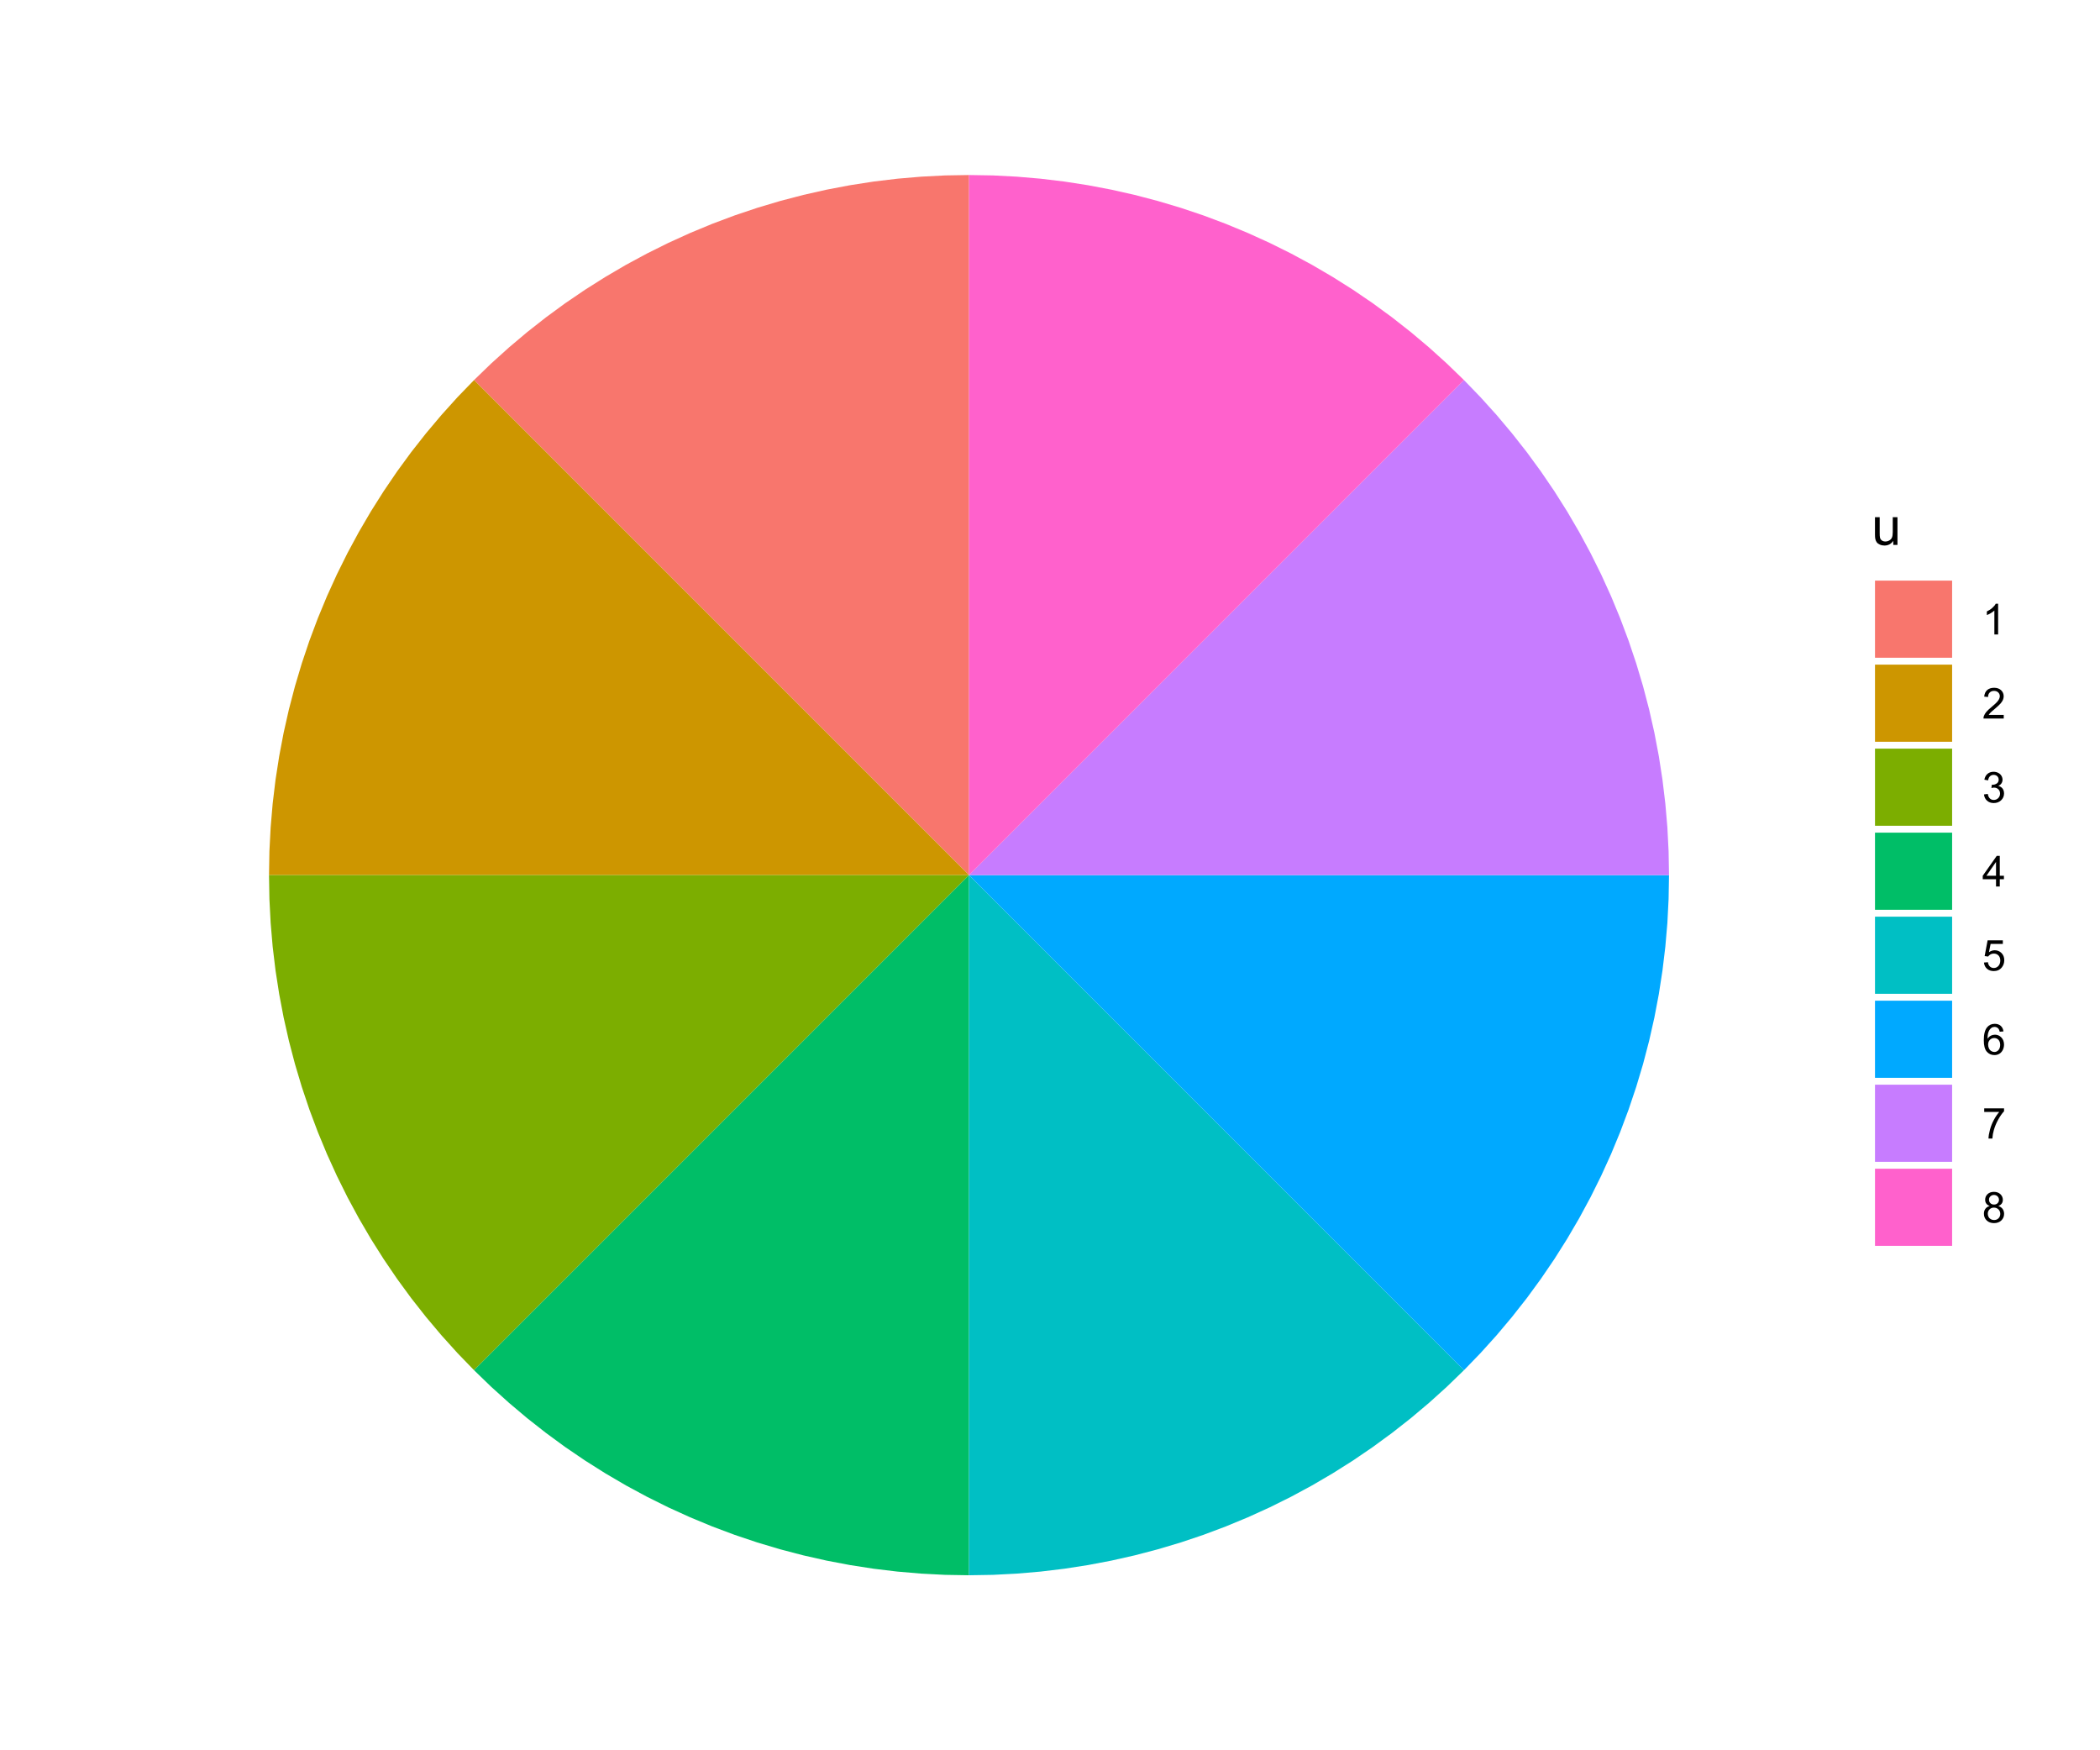 <?xml version="1.0" encoding="UTF-8"?>
<svg xmlns="http://www.w3.org/2000/svg" xmlns:xlink="http://www.w3.org/1999/xlink" width="432pt" height="360pt" viewBox="0 0 432 360" version="1.1">
<defs>
<g>
<symbol overflow="visible" id="glyph0-0">
<path style="stroke:none;" d="M 1.375 0 L 1.375 -6.875 L 6.875 -6.875 L 6.875 0 Z M 1.547 -0.172 L 6.703 -0.172 L 6.703 -6.703 L 1.547 -6.703 Z M 1.547 -0.172 "/>
</symbol>
<symbol overflow="visible" id="glyph0-1">
<path style="stroke:none;" d="M 4.465 0 L 4.465 -0.836 C 4.02 -0.191 3.414 0.129 2.652 0.129 C 2.312 0.129 2 0.066 1.711 -0.062 C 1.418 -0.191 1.199 -0.355 1.059 -0.551 C 0.914 -0.746 0.816 -0.984 0.762 -1.266 C 0.723 -1.453 0.703 -1.754 0.703 -2.172 L 0.703 -5.703 L 1.672 -5.703 L 1.672 -2.539 C 1.668 -2.031 1.688 -1.691 1.73 -1.52 C 1.785 -1.262 1.914 -1.062 2.113 -0.922 C 2.309 -0.773 2.555 -0.703 2.848 -0.703 C 3.137 -0.703 3.406 -0.777 3.66 -0.926 C 3.914 -1.074 4.094 -1.273 4.199 -1.531 C 4.305 -1.785 4.359 -2.16 4.359 -2.648 L 4.359 -5.703 L 5.328 -5.703 L 5.328 0 Z M 4.465 0 "/>
</symbol>
<symbol overflow="visible" id="glyph1-0">
<path style="stroke:none;" d="M 1.102 0 L 1.102 -5.5 L 5.5 -5.5 L 5.5 0 Z M 1.238 -0.137 L 5.363 -0.137 L 5.363 -5.363 L 1.238 -5.363 Z M 1.238 -0.137 "/>
</symbol>
<symbol overflow="visible" id="glyph1-1">
<path style="stroke:none;" d="M 3.277 0 L 2.504 0 L 2.504 -4.93 C 2.316 -4.75 2.074 -4.574 1.773 -4.395 C 1.469 -4.215 1.195 -4.082 0.957 -3.996 L 0.957 -4.742 C 1.387 -4.941 1.766 -5.188 2.09 -5.48 C 2.414 -5.77 2.645 -6.051 2.781 -6.324 L 3.277 -6.324 Z M 3.277 0 "/>
</symbol>
<symbol overflow="visible" id="glyph1-2">
<path style="stroke:none;" d="M 4.43 -0.742 L 4.43 0 L 0.266 0 C 0.258 -0.188 0.289 -0.367 0.355 -0.539 C 0.461 -0.82 0.629 -1.098 0.863 -1.375 C 1.094 -1.648 1.434 -1.965 1.879 -2.328 C 2.562 -2.887 3.023 -3.332 3.266 -3.664 C 3.5 -3.988 3.621 -4.301 3.625 -4.594 C 3.621 -4.898 3.512 -5.156 3.297 -5.367 C 3.074 -5.578 2.789 -5.684 2.441 -5.684 C 2.066 -5.684 1.77 -5.57 1.547 -5.348 C 1.32 -5.125 1.207 -4.816 1.207 -4.422 L 0.414 -4.504 C 0.465 -5.094 0.668 -5.543 1.027 -5.855 C 1.379 -6.164 1.855 -6.32 2.457 -6.324 C 3.059 -6.32 3.539 -6.152 3.891 -5.82 C 4.242 -5.484 4.418 -5.07 4.422 -4.578 C 4.418 -4.32 4.367 -4.074 4.266 -3.832 C 4.164 -3.59 3.992 -3.332 3.754 -3.062 C 3.512 -2.793 3.113 -2.426 2.562 -1.957 C 2.094 -1.566 1.797 -1.301 1.664 -1.16 C 1.531 -1.02 1.422 -0.879 1.34 -0.742 Z M 4.43 -0.742 "/>
</symbol>
<symbol overflow="visible" id="glyph1-3">
<path style="stroke:none;" d="M 0.371 -1.664 L 1.145 -1.766 C 1.23 -1.324 1.383 -1.008 1.598 -0.816 C 1.809 -0.621 2.066 -0.527 2.375 -0.527 C 2.734 -0.527 3.043 -0.652 3.297 -0.906 C 3.547 -1.156 3.672 -1.469 3.676 -1.844 C 3.672 -2.195 3.555 -2.488 3.324 -2.719 C 3.09 -2.949 2.797 -3.062 2.441 -3.066 C 2.293 -3.062 2.109 -3.035 1.895 -2.98 L 1.98 -3.66 C 2.031 -3.652 2.07 -3.648 2.105 -3.652 C 2.434 -3.648 2.73 -3.734 2.996 -3.91 C 3.254 -4.078 3.387 -4.344 3.391 -4.703 C 3.387 -4.984 3.289 -5.219 3.102 -5.406 C 2.906 -5.59 2.66 -5.684 2.359 -5.688 C 2.055 -5.684 1.805 -5.59 1.605 -5.402 C 1.402 -5.215 1.273 -4.93 1.219 -4.555 L 0.445 -4.691 C 0.539 -5.207 0.754 -5.609 1.09 -5.895 C 1.426 -6.18 1.844 -6.32 2.344 -6.324 C 2.688 -6.32 3.004 -6.246 3.293 -6.102 C 3.582 -5.953 3.801 -5.754 3.953 -5.5 C 4.105 -5.242 4.184 -4.973 4.184 -4.688 C 4.184 -4.414 4.109 -4.164 3.965 -3.945 C 3.816 -3.719 3.602 -3.543 3.316 -3.41 C 3.688 -3.324 3.977 -3.145 4.184 -2.875 C 4.391 -2.602 4.492 -2.262 4.496 -1.859 C 4.492 -1.305 4.293 -0.84 3.895 -0.461 C 3.492 -0.078 2.984 0.109 2.371 0.113 C 1.816 0.109 1.355 -0.051 0.992 -0.379 C 0.625 -0.707 0.418 -1.137 0.371 -1.664 Z M 0.371 -1.664 "/>
</symbol>
<symbol overflow="visible" id="glyph1-4">
<path style="stroke:none;" d="M 2.844 0 L 2.844 -1.508 L 0.113 -1.508 L 0.113 -2.219 L 2.988 -6.301 L 3.617 -6.301 L 3.617 -2.219 L 4.469 -2.219 L 4.469 -1.508 L 3.617 -1.508 L 3.617 0 Z M 2.844 -2.219 L 2.844 -5.059 L 0.871 -2.219 Z M 2.844 -2.219 "/>
</symbol>
<symbol overflow="visible" id="glyph1-5">
<path style="stroke:none;" d="M 0.367 -1.648 L 1.176 -1.719 C 1.234 -1.32 1.375 -1.023 1.594 -0.824 C 1.812 -0.625 2.078 -0.527 2.391 -0.527 C 2.762 -0.527 3.074 -0.668 3.336 -0.949 C 3.59 -1.23 3.719 -1.602 3.723 -2.066 C 3.719 -2.504 3.594 -2.852 3.348 -3.109 C 3.098 -3.363 2.773 -3.492 2.375 -3.492 C 2.125 -3.492 1.902 -3.434 1.703 -3.32 C 1.5 -3.207 1.344 -3.062 1.23 -2.883 L 0.504 -2.977 L 1.113 -6.215 L 4.246 -6.215 L 4.246 -5.473 L 1.73 -5.473 L 1.391 -3.781 C 1.766 -4.039 2.164 -4.172 2.582 -4.176 C 3.129 -4.172 3.594 -3.98 3.973 -3.605 C 4.352 -3.223 4.539 -2.734 4.543 -2.137 C 4.539 -1.562 4.375 -1.07 4.043 -0.656 C 3.637 -0.148 3.086 0.105 2.391 0.109 C 1.816 0.105 1.348 -0.051 0.984 -0.371 C 0.621 -0.691 0.414 -1.117 0.367 -1.648 Z M 0.367 -1.648 "/>
</symbol>
<symbol overflow="visible" id="glyph1-6">
<path style="stroke:none;" d="M 4.379 -4.758 L 3.609 -4.695 C 3.539 -4.996 3.441 -5.219 3.316 -5.359 C 3.105 -5.574 2.848 -5.684 2.543 -5.688 C 2.297 -5.684 2.078 -5.617 1.895 -5.484 C 1.648 -5.305 1.457 -5.043 1.32 -4.703 C 1.176 -4.363 1.105 -3.879 1.102 -3.25 C 1.285 -3.531 1.512 -3.742 1.781 -3.879 C 2.051 -4.016 2.332 -4.082 2.629 -4.086 C 3.141 -4.082 3.578 -3.895 3.945 -3.516 C 4.305 -3.137 4.488 -2.645 4.492 -2.047 C 4.488 -1.648 4.402 -1.281 4.234 -0.941 C 4.062 -0.602 3.828 -0.34 3.531 -0.16 C 3.23 0.02 2.895 0.105 2.52 0.109 C 1.871 0.105 1.344 -0.129 0.941 -0.602 C 0.531 -1.074 0.328 -1.855 0.332 -2.949 C 0.328 -4.16 0.551 -5.047 1.004 -5.602 C 1.395 -6.082 1.926 -6.32 2.59 -6.324 C 3.086 -6.32 3.492 -6.184 3.809 -5.906 C 4.125 -5.629 4.312 -5.246 4.379 -4.758 Z M 1.219 -2.039 C 1.219 -1.773 1.273 -1.516 1.387 -1.273 C 1.5 -1.027 1.66 -0.844 1.863 -0.719 C 2.066 -0.59 2.277 -0.527 2.504 -0.527 C 2.828 -0.527 3.109 -0.656 3.348 -0.922 C 3.578 -1.184 3.695 -1.543 3.699 -2 C 3.695 -2.43 3.582 -2.773 3.352 -3.027 C 3.117 -3.273 2.824 -3.398 2.477 -3.402 C 2.121 -3.398 1.824 -3.273 1.582 -3.027 C 1.34 -2.773 1.219 -2.445 1.219 -2.039 Z M 1.219 -2.039 "/>
</symbol>
<symbol overflow="visible" id="glyph1-7">
<path style="stroke:none;" d="M 0.418 -5.473 L 0.418 -6.219 L 4.496 -6.219 L 4.496 -5.617 C 4.09 -5.188 3.691 -4.621 3.301 -3.914 C 2.902 -3.203 2.602 -2.473 2.391 -1.73 C 2.234 -1.199 2.133 -0.625 2.094 0 L 1.297 0 C 1.305 -0.492 1.402 -1.09 1.59 -1.793 C 1.773 -2.496 2.043 -3.172 2.391 -3.824 C 2.738 -4.477 3.109 -5.027 3.504 -5.473 Z M 0.418 -5.473 "/>
</symbol>
<symbol overflow="visible" id="glyph1-8">
<path style="stroke:none;" d="M 1.555 -3.418 C 1.23 -3.531 0.992 -3.699 0.84 -3.918 C 0.684 -4.133 0.609 -4.395 0.609 -4.699 C 0.609 -5.156 0.773 -5.539 1.102 -5.855 C 1.43 -6.164 1.867 -6.32 2.418 -6.324 C 2.969 -6.32 3.41 -6.16 3.746 -5.844 C 4.078 -5.523 4.246 -5.137 4.25 -4.68 C 4.246 -4.387 4.172 -4.133 4.02 -3.918 C 3.863 -3.699 3.629 -3.531 3.32 -3.418 C 3.707 -3.285 4 -3.082 4.203 -2.805 C 4.402 -2.52 4.504 -2.184 4.508 -1.801 C 4.504 -1.258 4.312 -0.805 3.934 -0.441 C 3.551 -0.074 3.051 0.105 2.434 0.109 C 1.809 0.105 1.309 -0.074 0.926 -0.441 C 0.543 -0.809 0.352 -1.27 0.355 -1.82 C 0.352 -2.23 0.457 -2.574 0.668 -2.852 C 0.875 -3.125 1.168 -3.312 1.555 -3.418 Z M 1.402 -4.727 C 1.398 -4.426 1.496 -4.184 1.688 -3.996 C 1.879 -3.805 2.129 -3.707 2.438 -3.711 C 2.734 -3.707 2.977 -3.801 3.168 -3.992 C 3.355 -4.176 3.449 -4.406 3.453 -4.684 C 3.449 -4.965 3.352 -5.203 3.16 -5.398 C 2.961 -5.586 2.719 -5.684 2.43 -5.688 C 2.129 -5.684 1.883 -5.59 1.691 -5.402 C 1.496 -5.215 1.398 -4.988 1.402 -4.727 Z M 1.152 -1.816 C 1.148 -1.598 1.199 -1.383 1.309 -1.176 C 1.41 -0.969 1.566 -0.809 1.773 -0.695 C 1.98 -0.582 2.203 -0.527 2.441 -0.527 C 2.809 -0.527 3.113 -0.645 3.355 -0.883 C 3.594 -1.121 3.715 -1.426 3.719 -1.793 C 3.715 -2.164 3.59 -2.469 3.344 -2.715 C 3.094 -2.957 2.785 -3.082 2.414 -3.082 C 2.051 -3.082 1.75 -2.961 1.512 -2.719 C 1.27 -2.477 1.148 -2.176 1.152 -1.816 Z M 1.152 -1.816 "/>
</symbol>
</g>
</defs>
<g id="surface6692">
<rect x="0" y="0" width="432" height="360" style="fill:rgb(100%,100%,100%);fill-opacity:1;stroke:none;"/>
<path style=" stroke:none;fill-rule:nonzero;fill:rgb(97.255%,46.275%,42.745%);fill-opacity:1;" d="M 199.34 180 L 199.34 36 L 194.422 36.082 L 189.512 36.336 L 184.613 36.754 L 179.73 37.34 L 174.871 38.094 L 170.039 39.012 L 165.246 40.094 L 160.488 41.34 L 155.777 42.746 L 151.117 44.312 L 146.512 46.039 L 141.969 47.922 L 137.492 49.957 L 133.09 52.145 L 128.762 54.48 L 124.52 56.965 L 120.363 59.59 L 116.297 62.355 L 112.328 65.262 L 108.461 68.297 L 104.703 71.465 L 101.051 74.758 L 97.516 78.176 L 104.539 85.199 L 108.047 88.711 L 111.559 92.223 L 115.07 95.73 L 129.117 109.777 L 132.625 113.289 L 136.137 116.801 L 139.648 120.309 L 153.695 134.355 L 157.203 137.867 L 160.715 141.379 L 164.227 144.887 L 178.273 158.934 L 181.781 162.445 L 185.293 165.957 L 188.805 169.465 Z M 199.34 180 "/>
<path style=" stroke:none;fill-rule:nonzero;fill:rgb(80.392%,58.824%,0%);fill-opacity:1;" d="M 199.34 180 L 188.805 169.465 L 185.293 165.957 L 181.781 162.445 L 178.273 158.934 L 164.227 144.887 L 160.715 141.379 L 157.203 137.867 L 153.695 134.355 L 139.648 120.309 L 136.137 116.801 L 132.625 113.289 L 129.117 109.777 L 115.07 95.73 L 111.559 92.223 L 108.047 88.711 L 104.539 85.199 L 97.516 78.176 L 94.098 81.711 L 90.805 85.363 L 87.637 89.125 L 84.598 92.988 L 81.695 96.957 L 78.93 101.023 L 76.301 105.18 L 73.82 109.426 L 71.484 113.75 L 69.297 118.156 L 67.262 122.629 L 65.379 127.172 L 63.652 131.777 L 62.086 136.438 L 60.68 141.148 L 59.434 145.906 L 58.352 150.703 L 57.434 155.531 L 56.68 160.391 L 56.094 165.273 L 55.676 170.172 L 55.422 175.082 L 55.34 180 Z M 199.34 180 "/>
<path style=" stroke:none;fill-rule:nonzero;fill:rgb(48.627%,68.235%,0%);fill-opacity:1;" d="M 199.34 180 L 55.34 180 L 55.422 184.918 L 55.676 189.828 L 56.094 194.727 L 56.68 199.609 L 57.434 204.469 L 58.352 209.297 L 59.434 214.094 L 60.68 218.852 L 62.086 223.562 L 63.652 228.223 L 65.379 232.828 L 67.262 237.371 L 69.297 241.844 L 71.484 246.25 L 73.82 250.574 L 76.301 254.82 L 78.93 258.977 L 81.695 263.043 L 84.598 267.012 L 87.637 270.875 L 90.805 274.637 L 94.098 278.289 L 97.516 281.824 L 104.539 274.801 L 108.047 271.289 L 111.559 267.777 L 115.07 264.27 L 129.117 250.223 L 132.625 246.711 L 136.137 243.199 L 139.648 239.691 L 153.695 225.645 L 157.203 222.133 L 160.715 218.621 L 164.227 215.113 L 178.273 201.066 L 181.781 197.555 L 185.293 194.043 L 188.805 190.535 Z M 199.34 180 "/>
<path style=" stroke:none;fill-rule:nonzero;fill:rgb(0%,74.51%,40.392%);fill-opacity:1;" d="M 199.34 180 L 188.805 190.535 L 185.293 194.043 L 181.781 197.555 L 178.273 201.066 L 164.227 215.113 L 160.715 218.621 L 157.203 222.133 L 153.695 225.645 L 139.648 239.691 L 136.137 243.199 L 132.625 246.711 L 129.117 250.223 L 115.07 264.27 L 111.559 267.777 L 108.047 271.289 L 104.539 274.801 L 97.516 281.824 L 101.051 285.242 L 104.703 288.535 L 108.461 291.703 L 112.328 294.738 L 116.297 297.645 L 120.363 300.41 L 124.52 303.035 L 128.762 305.52 L 133.09 307.855 L 137.492 310.043 L 141.969 312.078 L 146.512 313.961 L 151.117 315.688 L 155.777 317.254 L 160.488 318.66 L 165.246 319.906 L 170.039 320.988 L 174.871 321.906 L 179.73 322.66 L 184.613 323.246 L 189.512 323.664 L 194.422 323.918 L 199.34 324 Z M 199.34 180 "/>
<path style=" stroke:none;fill-rule:nonzero;fill:rgb(0%,74.902%,76.863%);fill-opacity:1;" d="M 199.34 180 L 199.34 324 L 204.254 323.918 L 209.164 323.664 L 214.066 323.246 L 218.945 322.66 L 223.805 321.906 L 228.637 320.988 L 233.434 319.906 L 238.188 318.66 L 242.902 317.254 L 247.562 315.688 L 252.164 313.961 L 256.707 312.078 L 261.184 310.043 L 265.59 307.855 L 269.914 305.52 L 274.16 303.035 L 278.316 300.41 L 282.379 297.645 L 286.348 294.738 L 290.215 291.703 L 293.977 288.535 L 297.625 285.242 L 301.16 281.824 L 297.652 278.312 L 287.117 267.777 L 283.605 264.27 L 276.582 257.246 L 273.074 253.734 L 262.539 243.199 L 259.027 239.691 L 252.004 232.668 L 248.496 229.156 L 237.961 218.621 L 234.449 215.113 L 230.938 211.602 L 227.43 208.09 L 213.383 194.043 L 209.871 190.535 L 206.359 187.023 L 202.852 183.512 Z M 199.34 180 "/>
<path style=" stroke:none;fill-rule:nonzero;fill:rgb(0%,66.275%,100%);fill-opacity:1;" d="M 199.34 180 L 202.852 183.512 L 206.359 187.023 L 209.871 190.535 L 213.383 194.043 L 227.43 208.09 L 230.938 211.602 L 234.449 215.113 L 237.961 218.621 L 248.496 229.156 L 252.004 232.668 L 259.027 239.691 L 262.539 243.199 L 273.074 253.734 L 276.582 257.246 L 283.605 264.27 L 287.117 267.777 L 297.652 278.312 L 301.16 281.824 L 304.578 278.289 L 307.875 274.637 L 311.039 270.875 L 314.078 267.012 L 316.98 263.043 L 319.75 258.977 L 322.375 254.82 L 324.859 250.574 L 327.195 246.25 L 329.383 241.844 L 331.418 237.371 L 333.297 232.828 L 335.023 228.223 L 336.59 223.562 L 338 218.852 L 339.246 214.094 L 340.328 209.297 L 341.246 204.469 L 341.996 199.609 L 342.582 194.727 L 343.004 189.828 L 343.254 184.918 L 343.34 180 Z M 199.34 180 "/>
<path style=" stroke:none;fill-rule:nonzero;fill:rgb(78.039%,48.627%,100%);fill-opacity:1;" d="M 199.34 180 L 343.34 180 L 343.254 175.082 L 343.004 170.172 L 342.582 165.273 L 341.996 160.391 L 341.246 155.531 L 340.328 150.703 L 339.246 145.906 L 338 141.148 L 336.59 136.438 L 335.023 131.777 L 333.297 127.172 L 331.418 122.629 L 329.383 118.156 L 327.195 113.75 L 324.859 109.426 L 322.375 105.18 L 319.75 101.023 L 316.98 96.957 L 314.078 92.988 L 311.039 89.125 L 307.875 85.363 L 304.578 81.711 L 301.16 78.176 L 297.652 81.688 L 287.117 92.223 L 283.605 95.73 L 276.582 102.754 L 273.074 106.266 L 262.539 116.801 L 259.027 120.309 L 252.004 127.332 L 248.496 130.844 L 237.961 141.379 L 234.449 144.887 L 230.938 148.398 L 227.43 151.91 L 213.383 165.957 L 209.871 169.465 L 206.359 172.977 L 202.852 176.488 Z M 199.34 180 "/>
<path style=" stroke:none;fill-rule:nonzero;fill:rgb(100%,38.039%,80%);fill-opacity:1;" d="M 199.34 180 L 202.852 176.488 L 206.359 172.977 L 209.871 169.465 L 213.383 165.957 L 227.43 151.91 L 230.938 148.398 L 234.449 144.887 L 237.961 141.379 L 248.496 130.844 L 252.004 127.332 L 259.027 120.309 L 262.539 116.801 L 273.074 106.266 L 276.582 102.754 L 283.605 95.73 L 287.117 92.223 L 297.652 81.688 L 301.16 78.176 L 297.625 74.758 L 293.977 71.465 L 290.215 68.297 L 286.348 65.262 L 282.379 62.355 L 278.316 59.59 L 274.16 56.965 L 269.914 54.48 L 265.59 52.145 L 261.184 49.957 L 256.707 47.922 L 252.164 46.039 L 247.562 44.312 L 242.902 42.746 L 238.188 41.34 L 233.434 40.094 L 228.637 39.012 L 223.805 38.094 L 218.945 37.34 L 214.066 36.754 L 209.164 36.336 L 204.254 36.082 L 199.34 36 Z M 199.34 180 "/>
<g style="fill:rgb(0%,0%,0%);fill-opacity:1;">
  <use xlink:href="#glyph0-1" x="385.008" y="112.078"/>
</g>
<path style=" stroke:none;fill-rule:nonzero;fill:rgb(97.255%,46.275%,42.745%);fill-opacity:1;" d="M 385.715 135.285 L 401.578 135.285 L 401.578 119.422 L 385.715 119.422 Z M 385.715 135.285 "/>
<path style=" stroke:none;fill-rule:nonzero;fill:rgb(80.392%,58.824%,0%);fill-opacity:1;" d="M 385.715 152.566 L 401.578 152.566 L 401.578 136.703 L 385.715 136.703 Z M 385.715 152.566 "/>
<path style=" stroke:none;fill-rule:nonzero;fill:rgb(48.627%,68.235%,0%);fill-opacity:1;" d="M 385.715 169.844 L 401.578 169.844 L 401.578 153.98 L 385.715 153.98 Z M 385.715 169.844 "/>
<path style=" stroke:none;fill-rule:nonzero;fill:rgb(0%,74.51%,40.392%);fill-opacity:1;" d="M 385.715 187.125 L 401.578 187.125 L 401.578 171.262 L 385.715 171.262 Z M 385.715 187.125 "/>
<path style=" stroke:none;fill-rule:nonzero;fill:rgb(0%,74.902%,76.863%);fill-opacity:1;" d="M 385.715 204.406 L 401.578 204.406 L 401.578 188.543 L 385.715 188.543 Z M 385.715 204.406 "/>
<path style=" stroke:none;fill-rule:nonzero;fill:rgb(0%,66.275%,100%);fill-opacity:1;" d="M 385.715 221.688 L 401.578 221.688 L 401.578 205.824 L 385.715 205.824 Z M 385.715 221.688 "/>
<path style=" stroke:none;fill-rule:nonzero;fill:rgb(78.039%,48.627%,100%);fill-opacity:1;" d="M 385.715 238.965 L 401.578 238.965 L 401.578 223.102 L 385.715 223.102 Z M 385.715 238.965 "/>
<path style=" stroke:none;fill-rule:nonzero;fill:rgb(100%,38.039%,80%);fill-opacity:1;" d="M 385.715 256.246 L 401.578 256.246 L 401.578 240.383 L 385.715 240.383 Z M 385.715 256.246 "/>
<g style="fill:rgb(0%,0%,0%);fill-opacity:1;">
  <use xlink:href="#glyph1-1" x="407.766" y="130.504"/>
</g>
<g style="fill:rgb(0%,0%,0%);fill-opacity:1;">
  <use xlink:href="#glyph1-2" x="407.766" y="147.785"/>
</g>
<g style="fill:rgb(0%,0%,0%);fill-opacity:1;">
  <use xlink:href="#glyph1-3" x="407.766" y="165.062"/>
</g>
<g style="fill:rgb(0%,0%,0%);fill-opacity:1;">
  <use xlink:href="#glyph1-4" x="407.766" y="182.344"/>
</g>
<g style="fill:rgb(0%,0%,0%);fill-opacity:1;">
  <use xlink:href="#glyph1-5" x="407.766" y="199.625"/>
</g>
<g style="fill:rgb(0%,0%,0%);fill-opacity:1;">
  <use xlink:href="#glyph1-6" x="407.766" y="216.902"/>
</g>
<g style="fill:rgb(0%,0%,0%);fill-opacity:1;">
  <use xlink:href="#glyph1-7" x="407.766" y="234.184"/>
</g>
<g style="fill:rgb(0%,0%,0%);fill-opacity:1;">
  <use xlink:href="#glyph1-8" x="407.766" y="251.465"/>
</g>
</g>
</svg>

